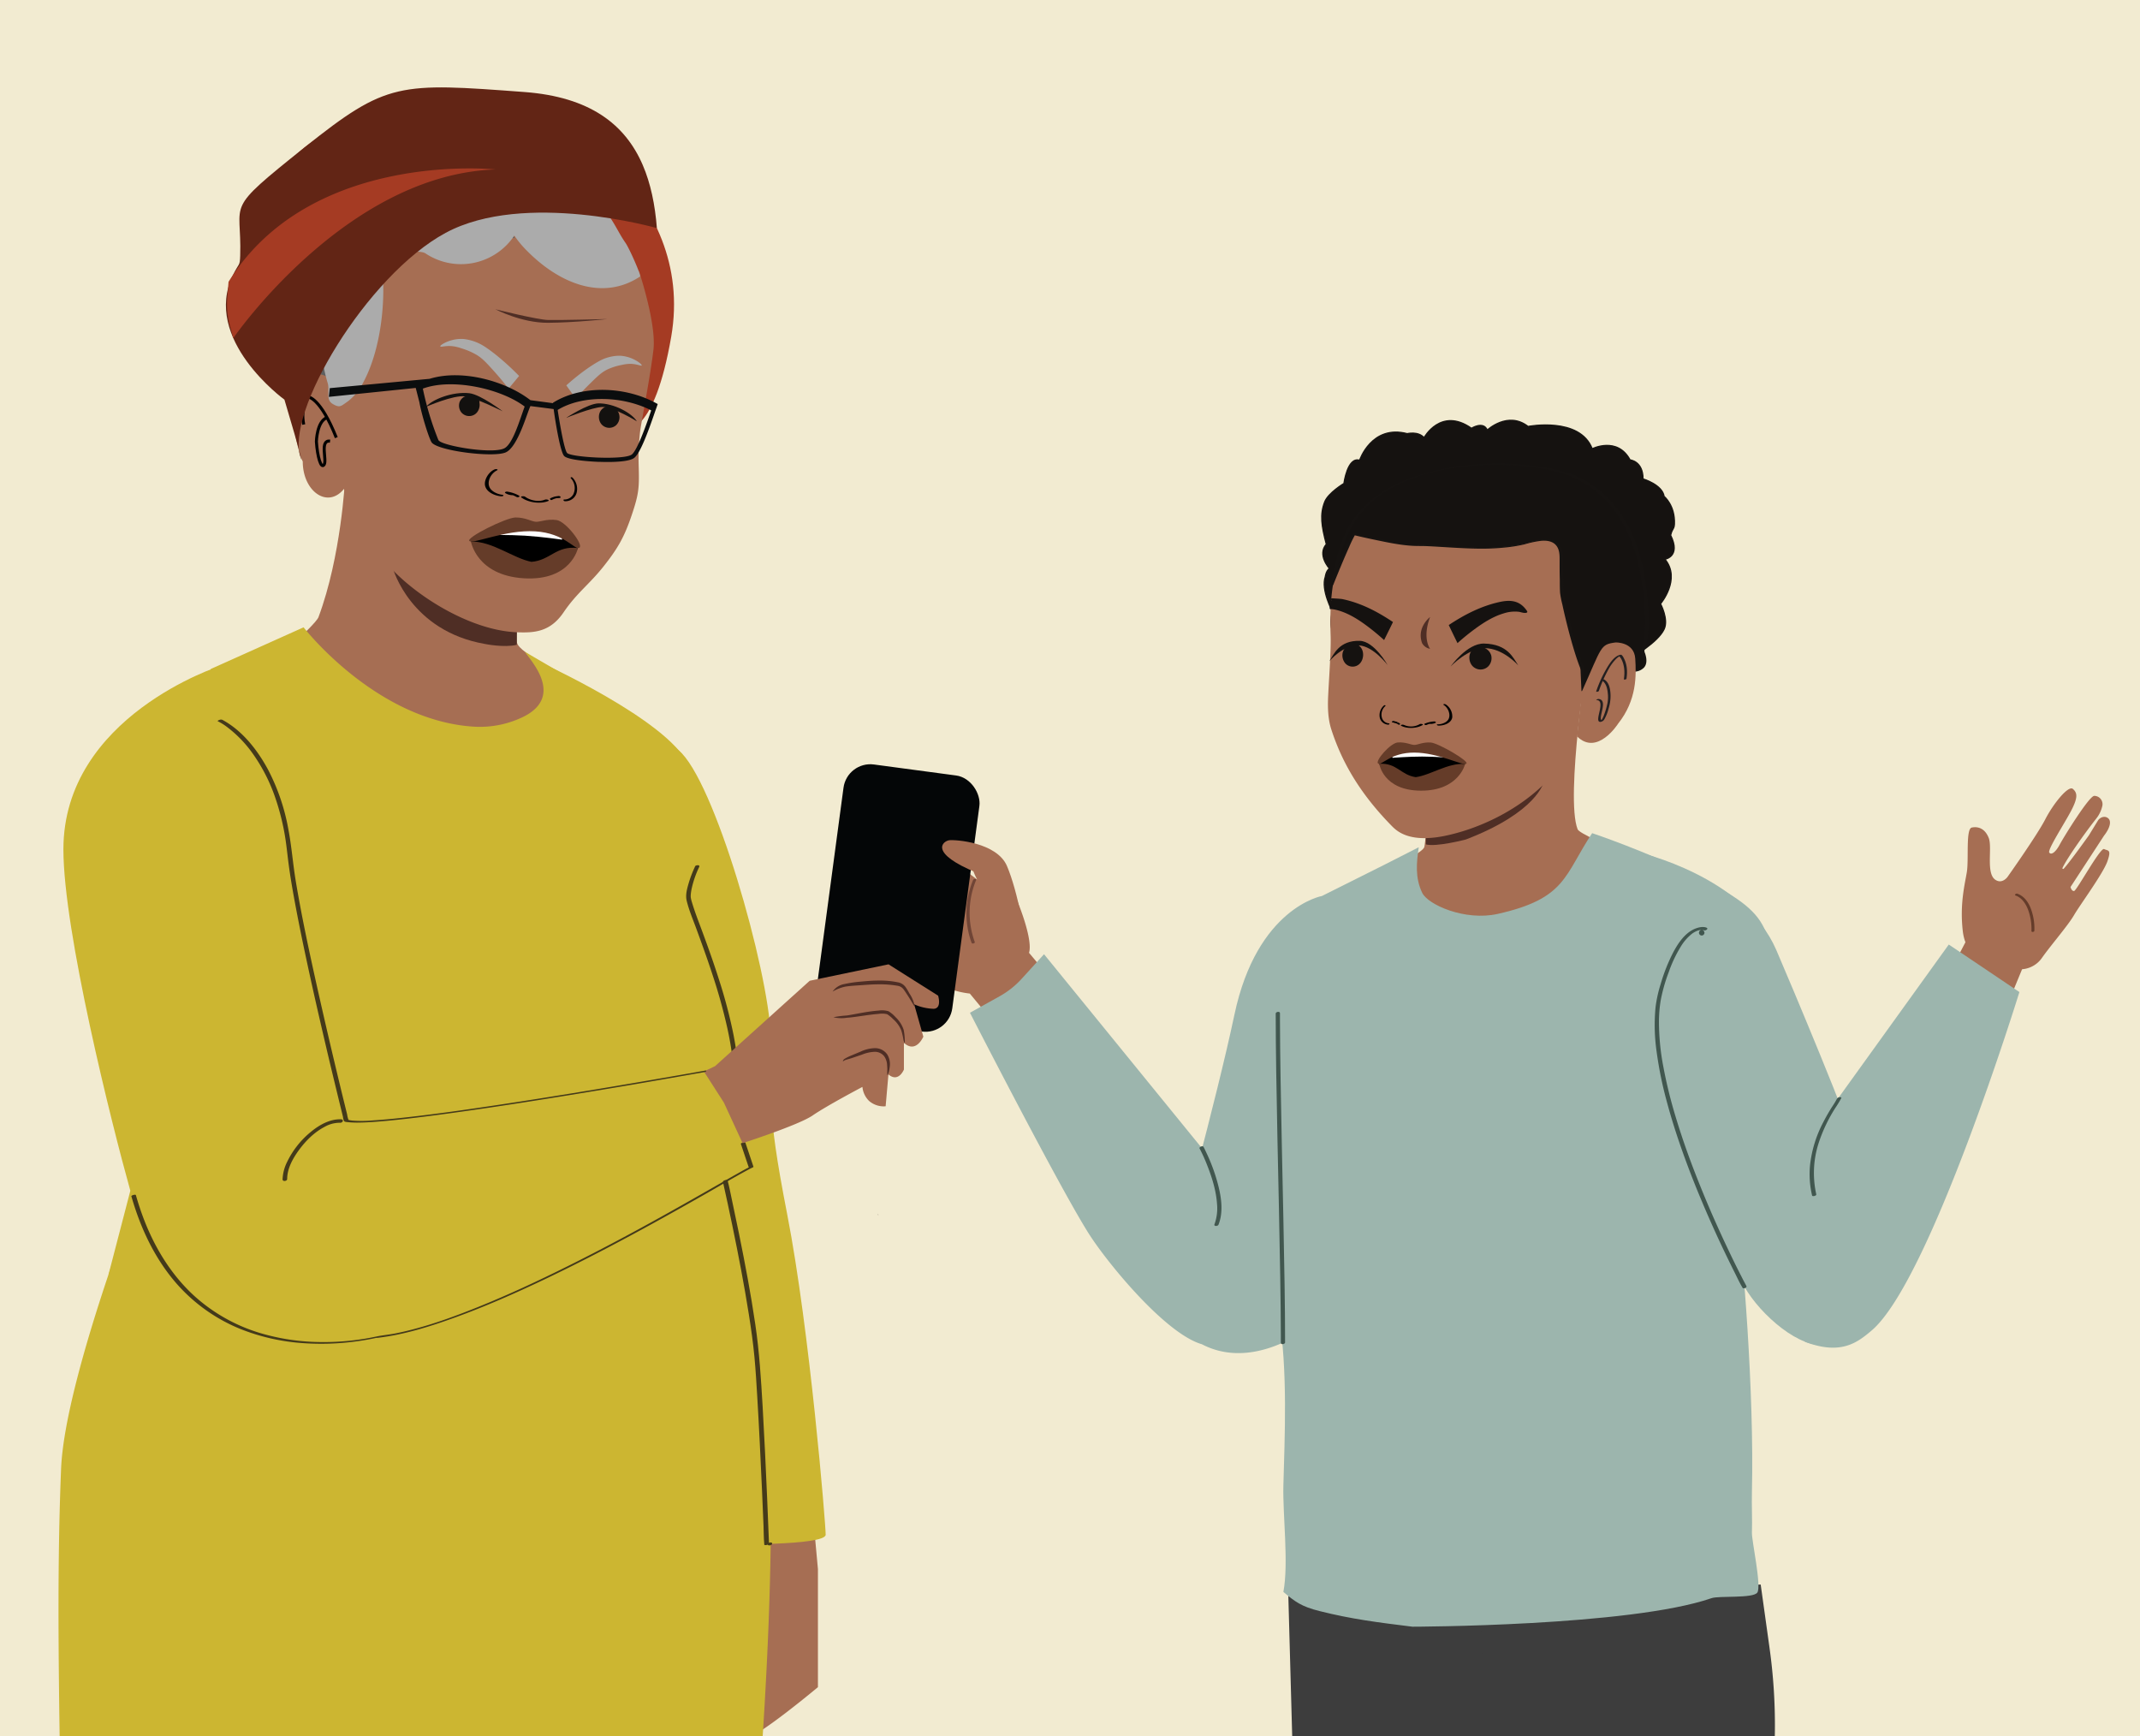 <svg xmlns="http://www.w3.org/2000/svg" viewBox="0 0 1303.15 1057.31"><rect x="0" y="0" width="1303.15" height="1057.31" fill="#808080" stroke="none"/><defs><style>.cls-1{fill:#f2ebd1;}.cls-2{fill:#a66e53;}.cls-3{fill:#ccb631;}.cls-4{fill:#343535;}.cls-5{fill:#5e5f5f;}.cls-6{fill:#a53b23;}.cls-7{fill:#89772e;}.cls-8{fill:#4f2e25;}.cls-9{fill:#010101;}.cls-10{fill:#13110f;}.cls-11{fill:#ababab;}.cls-12{fill:none;stroke:#010101;stroke-width:1.85px;}.cls-12,.cls-18{stroke-miterlimit:10;}.cls-13{fill:#0b0d0e;}.cls-14{fill:#622515;}.cls-15{fill:#443a1a;}.cls-16{fill:#3d3d3d;}.cls-17{fill:#9cb5ad;}.cls-18,.cls-19{fill:#151210;}.cls-18{stroke:#161311;stroke-width:0.74px;}.cls-20{fill:#161311;}.cls-21{fill:#231f20;}.cls-22{fill:#513835;}.cls-23{fill:#41574f;}.cls-24{fill:#040607;}.cls-25{fill:#704536;}.cls-26{fill:#fff;}.cls-27{fill:#653c29;}.cls-28{fill:#653c2a;}</style></defs><g id="Layer_11" data-name="Layer 11"><polyline class="cls-1" points="1311.69 1079.97 1311.69 -42.84 -15.13 -42.84 -15.13 1079.97"/><path class="cls-2" d="M450.42,1005.85c.53-2.44,6.39-30.05,6.39-30.05l9.37,44.41-16.72,16.13s-19.6,7.25-19.22,12.65,19.22,3.7,19.22,3.7v.06c-.21,2.63,2.4,4.89,5.81,5,6.11.26,42.81-30.38,42.81-30.38V955.49l-4.32-46.73-39.45-14.47a164.07,164.07,0,0,1-7.4,39.11c-6.53,19.8-11.82,11-15.18,31.82s1.44,66,1.44,66C455.47,1034.19,449.89,1008.29,450.42,1005.85Z"/><path class="cls-3" d="M345.16,411.7s46.23,27.22,68,45.09S467.85,590,469.38,631s-3.69,38.32,10,108.53,23.41,188.22,23.41,195-61.44,5.85-61.44,5.85S358.4,733.51,355,685.8,345.16,411.7,345.16,411.7Z"/><path class="cls-4" d="M296.39,932.17l1.48,9.8c.32,2.13,1.77,3.67,3.24,3.45s2.36-2.14,2-4.25l-1.47-9.8c1.91-1.73,2.78-5,2.22-8.39-.78-4.67-4-8-7.24-7.39s-5.21,4.85-4.44,9.52C292.67,928.24,294.27,931,296.39,932.17Z"/><path class="cls-5" d="M169.55,144.37c7.09-10.25,18.24-17.16,30.16-14.08-.76-23.23,21.6-37.17,44.83-38.07,11.93.08,24.25,5.33,35.47,1.26,7-2.52,12.26-8.09,18.21-12.75,24.95-18.91,64.67,2.32,86.25,25s16.56,48.34,6,77.79c-4.92,13.7-4,21.11-5.41,35.7-1.32,13.76-9.37,39.4-9.37,53.05s21.47,27.72,7.7,28.95L233.17,285.15c-22.25,4.63-36.55-2-48.17-21.49-7.58-13.26-5.1-13.9-6.24-29.1-2-19.88-22.36-34.62-21.38-54.57C157.61,167.46,163.07,155.1,169.55,144.37Z"/><path class="cls-6" d="M150.91,143.73s51.6-26.26,118.59-19.55,100.09,47.37,112.09,76.65-.14,60.32-.14,60.32,16.78,4.36,27.27-56c15.28-87.93-75-139.92-96.61-139.4S179.6,45.09,150.91,143.73Z"/><path class="cls-2" d="M210.09,292.14s-2.3,46.62-16.16,83.69c-1.93,5.16-36.21,35-36.21,35L208.15,423c27.19,6,96.78,32.08,122.92,22.46l14.09-33.79s-28.92-13.87-30.31-20.22S318,336.93,318,336.93"/><path class="cls-7" d="M404.19,1611.43l52.87-574.82-28.5-172.16H78.81L42.63,1030.07l72.26,588.87s112.18,7.34,153.73,7.34S404.19,1611.43,404.19,1611.43Z"/><path class="cls-3" d="M466.14,858.48c-9.26-69-11.38-69.92-11.38-69.92L439.4,743.44l23.14-81.05c6.09-31.2-3.36-80.24-11.33-92.8L389.74,437.73l-70.08-40.8c2.25,4,24.72,26.52-.67,39.41a60.4,60.4,0,0,1-26.28,6.26l-2,0C229.88,440.16,184.87,382,184.87,382l-56.5,25.37L90.77,708.18S39.57,836.79,37.2,894.36C34.3,965,36.15,1036.05,37,1106.75c.08,6.75,95.42,17,105.1,18a767.32,767.32,0,0,0,109.32,3c71.63-3.15,140.72-19.88,210.41-34C461.86,1093.69,475.41,927.46,466.14,858.48Z"/><path class="cls-3" d="M328.22,402.94s78,35.19,90.86,62.45C438.54,506.81,448.6,559,448.6,559L408,574.93Z"/><path class="cls-8" d="M314.78,382.59s-11.19-1.79-18.9-3.92S275,377,239.36,346.37c0,0,10.56,37.83,55.92,45.76,0,0,11.72,2.41,19.41.52Z"/><path class="cls-2" d="M353.71,152.23l.49.39a5.09,5.09,0,0,1-.45-.82Zm19.09,5.48c.26.28.55.57.86.85l0-.35S372.83,157.28,372.8,157.71ZM234.58,342.06c16.71,20,51.44,41.85,80.2,42.95,10.31.39,20.16,0,28.38-12.09s15.58-16.9,24.49-28.16c8.54-10.81,12.46-17.64,16.88-30.64,4.57-13.45,4.81-17.07,4.38-30.89a136.56,136.56,0,0,1,1-21.33c1-6.75,6.17-33.28,8-48.93s-8.32-46.28-8.32-46.28c-.56-4.33-6.59-2.56-8.61-6.15l-1.85-.16a1.83,1.83,0,0,1,.78,1.78,14.48,14.48,0,0,1-6.21-3.6v.07c-2.88,1-5.55-.47-7.68-2.79,0,.43.35,1.31.82,1.35a9.3,9.3,0,0,1-7.18-3.17c0,.42.35,1.31.32,1.73a16.86,16.86,0,0,1-5.73-3.13c.38.59,10.95-.14,10.92.16-2.81.18.29,1.38-1.84-.94l-2.16-1.77c-2.35.22-2.38,1.62-4.09-.23.43.46-.87-4.78-.91-4.36-2.77-.24-2-.36-4.2-1.83,0,.43-7.8,2.12-7.83,2.54-2.31-.2-1.88,2-3.59.12.43.46,1.82-1.64,2.25-1.17-2.81.19-4,1.88-6.14-.44.43.46-8.74-5.44-8.74-5.44-2.81.19-2.42,1.1-4.58-.79.85.93-12.73-1.88-12.35-1-2.3-.19,3.7,8.85,2,7.42,0,.43-5.21-1.73-5.21-1.73-2.35.23.94,2.65-.77.8,0,.42.32,1.73.78,1.77-2.88,1-6-.09-8.67-2,.85.93,1.24,1.81,1.67,2.28-2.32-.2-4.2.07-6.37-1.83,0,.42.78,1.78,1.25,1.82a9.2,9.2,0,0,1-7.33-1.48c0,.42.82,1.35,1.24,1.81A6.57,6.57,0,0,1,284,145l1.24,1.82c-1.85-.16-3.31.57-6-.52,0,.42.86.93.82,1.35a16.92,16.92,0,0,1-4.59-.82c0,.43,1.28,1.39.82,1.35-1.85-.15-3.31.58-5.55-.47.42.46.82,1.35,1.24,1.82-1.85-.16-3.73.1-5.51-.9a3.19,3.19,0,0,0,.78,1.78c-1.85-.16-3.31.56-5.55-.48,0,.42.82,1.35,1.25,1.81-1.86-.15-3.74.11-5.55-.47,0,.43.85.93,1.28,1.39-1.85-.16-3.74.11-6-.93-.07.84.35,1.31.32,1.73-1.39-.12-2.27-.62-3.66-.74l-2.39.65c-7.19,7.93-30.89-1-30.89-1C200.78,162.6,215,222.85,214.74,231s-5,10-5,10c-2.06-3.17-5.63,5.38-6.73,1.86-1.13-3.09.12-6.83-1-9.91-3.58-7.15-13-5.82-18.45-2l-1,1.32c-7.89,9-2.7,39.46,1.8,48.76,0,18.16,15.11,29,25.12,16.67l1.91,7.25"/><path class="cls-9" d="M331.79,304.27c-3.56,1.49-8.72.63-12-1.78-.73-.54-3.3-.3-2.29.45,4.3,3.18,11.73,4.08,16.33,2.16.45-.19.4-.53-.13-.75a3,3,0,0,0-1.94-.08"/><path class="cls-9" d="M316.13,301.84a21.4,21.4,0,0,0-7.26-2.47,1.71,1.71,0,0,0-1.17.26c-.23.17-.3.43,0,.61a8.19,8.19,0,0,0,4,1.28,1.56,1.56,0,0,0,1.3-.38c.26-.33-.14-.59-.48-.61a6.44,6.44,0,0,1-3.22-1l-1.21.87a19,19,0,0,1,6.49,2.24,1.6,1.6,0,0,0,1.37,0c.29-.14.61-.49.22-.72"/><path class="cls-9" d="M305.93,301.29c-3-.33-6.41-1.93-7.69-4.3-1.94-3.58.6-8.77,4.52-10.62.43-.2.24-.52-.16-.64a2.45,2.45,0,0,0-1.63.19c-3.43,1.61-5.92,5.84-5.7,9.06.21,3,2.9,5.33,6.41,6.5a17.25,17.25,0,0,0,3.29.74c.45,0,1.28,0,1.53-.35s-.15-.53-.57-.58"/><path class="cls-9" d="M337.41,303.23a.39.39,0,0,1,.43-.53,3.58,3.58,0,0,0,2.39-.56l.71,1a10.56,10.56,0,0,0-4.84,1.27.85.85,0,0,1-1-.23c-.18-.18-.35-.57,0-.74"/><path class="cls-9" d="M335.1,303.47a11.91,11.91,0,0,1,5.42-1.4,1,1,0,0,1,.77.43.41.41,0,0,1-.07.61"/><path class="cls-9" d="M343.6,304.16a6.15,6.15,0,0,0,5.52-3.17,8.79,8.79,0,0,0-1.52-9.78.35.35,0,0,1,.2-.61,1.14,1.14,0,0,1,1,.42,9.8,9.8,0,0,1,2.48,8.4,6.88,6.88,0,0,1-5,5.52,7.19,7.19,0,0,1-2.2.28c-.3,0-.82-.2-.93-.57s.17-.5.44-.49"/><path class="cls-10" d="M368.34,247.89c2.68-1.11,5.89.25,7.45,1.89a7.17,7.17,0,0,1,1.37,3.24,6.73,6.73,0,0,1-2.09,6,6.25,6.25,0,0,1-7.24.63c-3-1.73-3.71-5.59-2.69-8.27a6.17,6.17,0,0,1,3.2-3.44"/><path class="cls-10" d="M344.69,254.49s13.34-8.77,19.78-8.86c9.39-.13,20.44,6,23.34,10.93,0,0-14.53-9-21.15-8.74C360.33,248.09,344.69,254.49,344.69,254.49Z"/><path class="cls-10" d="M290.48,242.2c-2.45-1.55-6.61-1.53-8.42-.19a6.52,6.52,0,0,0-2.21,2.87,6.68,6.68,0,0,0,1.06,6.21,6.23,6.23,0,0,0,7,1.86c3.26-1.19,4.6-4.88,4.06-7.69-.1-.51.49-1.44-1.49-2.69"/><path class="cls-10" d="M306.1,250.45s-13.34-10.17-20.26-11c-10.1-1.16-22.69,3.74-26.39,8.29,0,0,16.69-7.37,23.78-6.36C290,242.38,306.1,250.45,306.1,250.45Z"/><path class="cls-11" d="M344.82,234.61l3.29,4.65,2.52,3.53c3.26-3.79,6.2-6.82,8.46-9,4.78-4.71,7.24-7.1,10.76-8.79a36.29,36.29,0,0,1,8.79-2.78,23.15,23.15,0,0,1,5.2-.66c4,.05,6.63,1.46,6.93,1s-1.71-1.9-1.92-2.05a22.22,22.22,0,0,0-11.21-3.89,26.17,26.17,0,0,0-9.67,1.79c-3.66,1.39-12.68,6.87-23.15,16.29"/><path class="cls-11" d="M316.1,228.94l-3.64,4.4-2.78,3.33c-3.3-4.29-6.28-7.76-8.58-10.33-4.87-5.42-7.37-8.17-11-10.32a41.67,41.67,0,0,0-9.16-3.92,25.41,25.41,0,0,0-5.45-1.3c-4.23-.43-7,.71-7.34.16s1.88-1.75,2.1-1.88a22.51,22.51,0,0,1,11.94-2.66,29.45,29.45,0,0,1,10.12,3c3.81,1.87,13.11,8.59,23.81,19.52"/><path class="cls-12" d="M204.79,266.49c-9.72-24.39-17-24.72-17-24.72s-5,5.48-2.85,16.75"/><path class="cls-12" d="M201,268.6c-6.51-.79-1.77,11.53-3.64,14.36s-4.09-4.85-4.69-14.08c0,0,.27-12.44,6.5-14.57"/><path class="cls-8" d="M369.82,194.28s-20,2.18-36.16,2.28-32-8.23-32-8.23,25.42,6.34,32.12,6.53S369.82,194.28,369.82,194.28Z"/><path class="cls-11" d="M380.89,147.87c-.2-.3.09.12,0,0-4-5.69-6.49-11.75-10.72-17.25s-8.2-10.29-12.64-15.44c-.26-.31-5.56-.48-5.82-.79l-.28-.31-.43-.48c-.33-.38-.66-.74-1-1.11-25.05-11.13-55.4-12.88-82.85-4.65a100.78,100.78,0,0,0-67.6,125.47c1.37,4.57-1.39,10.07,3.06,12.67s5,1.32,9.24-1.59a33.27,33.27,0,0,0,9.55-11.89c11.7-21.91,14.73-56.89,9.67-81.21,2.92,4.6,23.44,0,28,3a39,39,0,0,0,54.12-10.83,61.12,61.12,0,0,0,6.15,7.65c20.63,21.74,47.66,32.4,70.41,17.28C390.57,167.83,383.38,151.48,380.89,147.87Z"/><path class="cls-13" d="M253.16,236.23,255.4,245c1.18,6.8,5.27,20.39,7.3,24.17,2.86,5.28,38.21,9.77,45.47,6.21S320.8,251.84,323,247.27l14.14,1.82c.82,6.18,3.87,25.76,6.37,28.55s18.82,3.51,20.66,3.59c1.53,0,3.67.11,6,.09,6.19,0,13.73-.5,16.19-2.61,3.66-3.13,8.33-15.77,12.43-27.74l.66-1.87c.15-.46.32-.77.33-.9h0l.74-2.16c-19.73-11.22-46.68-11.55-63.84-.75l.12.23L323,243.68c-14.88-11.53-41.52-19.13-61.4-13h0l-60.78,5.68-.57,5.31Zm92.16,39.56c-1.57-1.74-4.11-15.49-5.73-26.16,14.89-9.1,39.17-8.77,56.89.22l0,.27c-2.2,6.42-8.05,23.49-11.64,26.57-4.26,3.63-36.73,1.87-39.5-.84ZM267,268.06a182.23,182.23,0,0,1-9.51-31.41c17.78-6.59,47.43-.05,62,10.91-3.06,8.31-7.23,22.93-12.44,25.46-7.49,3.68-38.26-1.62-40.05-5Z"/><path class="cls-14" d="M173.2,243.35s-50.52-36.63-31.26-76c3.7-7.55,4.1-5.07,4.32-11.6,1.14-34.21-10.83-26.06,39.29-66.07s57.49-39.33,134-33.63c39.46,3,61.06,19.44,71.84,44.44,4.84,11.23,7.5,24.19,8.61,38.41,0,0-80.62-23-128.63,2.89S173,252,183.2,279C186.07,286.61,173.2,243.35,173.2,243.35Z"/><path class="cls-6" d="M142.06,205.91s68.42-99.67,159.62-102.71c0,0-112.65-12.06-162.51,68.41l-.74,9.46a51.38,51.38,0,0,0,1.64,17.5Z"/><path class="cls-15" d="M468.34,941.06c.61,0,1.54-.17,1.81-.81s-.21-1-.8-1-1.53.17-1.81.81.22,1,.8,1Z"/><path class="cls-15" d="M423.25,527.66a70.52,70.52,0,0,0-4,10.55c-.93,3.22-1.91,6.85-1.11,10.21,1.36,5.72,3.75,11.28,5.77,16.79,3.4,9.25,6.76,18.52,9.82,27.89a335.17,335.17,0,0,1,9.14,32.78c2.3,10.51,4,21.3,3.89,32.09,0,1.2-.06,2.41-.12,3.61s2.72.84,2.78-.27c.59-10.44-.76-20.95-2.75-31.19a303.52,303.52,0,0,0-8.65-33c-3.07-9.72-6.47-19.33-10-28.9-2.29-6.25-4.8-12.48-6.69-18.88a19.06,19.06,0,0,1-.66-2.68,3.62,3.62,0,0,1-.06-.46c0-.21,0,.21,0,0s0-.65,0-1a28.41,28.41,0,0,1,.69-4.59,60.87,60.87,0,0,1,4.5-12.76c.63-1.34-2.15-1.2-2.62-.21Z"/><path class="cls-3" d="M202.39,740.23,158.73,577.11,133.88,405.57S38.59,436.1,38.61,517.27c0,49.84,29.48,167.57,40.76,207.8l-13.28,51s20.26,31.8,70.72,37.69c36,4.2,19.31-29.53,14.42-63.12Z"/><path class="cls-15" d="M80,728.44c5.59,19.57,14.43,38.42,28,53.73a103.53,103.53,0,0,0,38.33,27.07,125.8,125.8,0,0,0,38.85,8.69,157.25,157.25,0,0,0,30.9-1c3.21-.42,6.4-.92,9.58-1.54.9-.17,1.8-.36,2.7-.55l.79-.17.22,0,.09,0c-.58.11.05,0,.34,0,16.18-1.88,32-6.87,47.25-12.39,18.6-6.74,36.74-14.75,54.6-23.25,18.22-8.68,36.17-17.94,53.93-27.51,14.86-8,29.58-16.25,44.24-24.6,8.58-4.9,17.18-10,25.84-14.66.84-.45,1.69-.9,2.57-1.28.14-.07.66-.31.58-.56l-4.9-14.6c-.21-.65-2.95.16-2.76.74l4.9,14.6.58-.56c-2.39,1.05-4.67,2.42-6.94,3.7-4.3,2.4-8.57,4.86-12.84,7.3-13.14,7.52-26.31,15-39.58,22.31-17,9.38-34.24,18.5-51.66,27.16-17.95,8.94-36.15,17.44-54.76,24.92-16.11,6.47-32.64,12.45-49.69,15.9-4,.82-8.16,1.14-12.17,2-2.18.46-4.36.89-6.55,1.25a152.46,152.46,0,0,1-26.65,2.09,132.6,132.6,0,0,1-37.45-5.51,104.77,104.77,0,0,1-39.06-21.72c-14.1-12.53-24.28-28.8-31.16-46.25-2.06-5.23-3.83-10.56-5.38-16-.17-.62-2.93.13-2.76.74Z"/><path class="cls-16" d="M1072.17,964.88l5.42,38.83a338.33,338.33,0,0,1-.68,98.14l-39,205.51s7.86,126.07,12.83,197.42c4.34,61.85-8.16,148.71-8.16,148.71l-104.12-.85-55.51-333.27,10.27-231.75L858.06,970.48Z"/><path class="cls-16" d="M784.53,971.86l9.39,340.6a142.22,142.22,0,0,0,8.45,50.58l60.73,259.51,4.41,16.46,79.8,3.71L899.84,964.88Z"/><path class="cls-2" d="M967.16,396.2S953,485.52,960.7,505c1.88,4.72,65.46,29.07,65.46,29.07L876.32,583.11,808,546.76s58-25.1,59.34-31,3.15-45.08,3.15-45.08"/><path class="cls-17" d="M778.64,800.7c5.72,33.22,3.6,75.65,2.87,104-.46,17.63,3.32,47.32,0,64.68,7.1,5.95,10.92,8.9,22,11.66,19.92,5,35.76,6.93,56.58,9.52,0,0,132.32-.19,182.13-17.37,4.64-1.6,25.45.29,27.92-3.44,2.61-4-3.46-31.54-3.31-36.37.27-8.15-.21-16.68,0-24.83,1.42-60.73-5.29-143.85-10.1-182.31l16.89-9.51,38-20.86c-12.11-70.84-24-101.88-37.24-130.45-5.72-12.35-18.32-20.32-39.41-30.91-31.69-15.91-65.43-27.17-65.43-27.17-17.11,25.73-15.75,39.8-57.49,49.17-20,4.48-42.52-5.6-46-12.83-4.43-9.15-3.47-18.53-2.1-27.76l-21.26,10.83-37.68,18.85c-.12,0-39.53,7.14-53.3,72.24-11,52.08-36.63,145-36.63,145s-4.16.62,34,13.85"/><path class="cls-8" d="M868.43,502.56s16.82,2,23.36.3,17.69-1.09,48.22-26.53c0,0-4,18.26-47.34,34.85,0,0-18,4.75-24.44,3Z"/><path class="cls-18" d="M807.65,331.4h0c-2.91-11.17-4-18.07-.95-25.82,2.16-5.48,11.68-11.17,11.68-11.17s2.12-16.42,9.55-14.13c0,0,7.32-21.89,29-16.2,0,0,6.6-1.66,10.26,2.44,0,0,10.24-18.83,28.86-5.71,0,0,7.21-4.6,9.62,1.09,0,0,12.54-11.81,24.84-2.21,0,0,31.42-6.11,39.06,13.58,0,0,15.24-7.67,23.06,6.79,0,0,7.89.65,7.89,11.57,0,0,11.77,3.49,12.84,10.66,0,0,6.75,5.39,6.27,16.82-.14,3.27-1.23,2.39-2.3,6.82,6.45,13.05-3.46,14.59-3.46,14.59,10,12.13-2.69,27.15-2.69,27.15s5,9.41,2.22,15.4c-3.78,8.19-19.61,17.17-19.61,17.17s-3.73-22.09-2.82-36.09-10.45-38.42-14.22-43.71-30.93,4.17-72.49,4.17-49.9-7.43-54.85-6.11c-10.28,2.75-19,39.14-18.7,50.15s-3.12,31.77-3.12,31.77-22.07-9.43-16.12-27.91c0,0-7.25-13.33-4.41-21.36,0,0,.34-3.34,2.46-5C809.47,346.09,802,337.89,807.65,331.4Z"/><path class="cls-2" d="M946.2,471.13c-16.41,19.13-41.25,32.24-64.62,37.49-22.92,5.15-30.81-2.34-34.08-5.68-17.94-18.3-29.77-37-36.79-58.74-1.91-5.9-2.22-12.3-2-18.86.4-9.84,1.89-28.72,1.57-38.12-.83-23.92,1.39-45.66,14.17-66,26.63-42.42,92.06-42.85,116.55-31.78,28.64,12.94,42,40.09,44.29,69.21a79,79,0,0,1-2.25,26.67,84.92,84.92,0,0,0-10.2,14.63"/><path class="cls-19" d="M824.58,325.22s-1.87,1.77-13.73,31.14c2.86-9.32,4.22-23.27,11.82-36.36,26.54-45.71,112.78-41.26,137.31-29.27,28.66,14,39.74,43,42.12,74.42,1,12.75,1.66,20.89-1.93,31.55,4.92,12.31-5.41,12.07-5.41,12.07s-22.55-4.1-30.74,11.65l-.63-13.57s-6.72-16.84-12.33-46c0,0-.39-16-.26-20.87.4-14.86-12.86-11.5-22-9-5.71,1.58-18.1,2.72-24,2.71-15.12,0-34.27-1.94-41.35-1.75C853.44,332.26,824.58,325.22,824.58,325.22Z"/><path class="cls-20" d="M823.64,325.33a8.86,8.86,0,0,0-1.41,2.39c-2.19,4.3-4.07,8.76-6,13.19-2.21,5.2-4.35,10.42-6.47,15.65l2.07-.4c2.24-7.37,3.4-15,5.75-22.37a64.29,64.29,0,0,1,10.27-20.2c6.94-8.91,16.46-15.46,26.7-20a122,122,0,0,1,34.15-9.11,174.88,174.88,0,0,1,34.46-1,129.53,129.53,0,0,1,27.73,4.57,62.56,62.56,0,0,1,28.22,18.1c9.6,10.57,15.43,24,18.67,37.76a146.85,146.85,0,0,1,3.29,22.47c.62,8.14,1.33,16.39-.33,24.45-.21,1.06-.47,2.1-.75,3.13-.13.46-.26.91-.4,1.36a7.22,7.22,0,0,0-.51,1.62,13,13,0,0,0,.83,2.52,13.85,13.85,0,0,1,.44,2.38,6.06,6.06,0,0,1-2,5.57,4.77,4.77,0,0,1-1.6.79,9.75,9.75,0,0,1-1,.17h-.32c-.12,0,.26,0,.06,0l-.93-.14c-8.78-1.13-19,.09-26.14,5.72a21,21,0,0,0-5.49,6.66l2.08-.48-.33-7-.21-4.69a12.67,12.67,0,0,0-.09-1.85,22.78,22.78,0,0,0-1-2.82c-.91-2.55-1.75-5.13-2.55-7.72-3-9.64-5.44-19.45-7.51-29.33a47.51,47.51,0,0,1-1.24-6.44c-.07-1.08-.05-2.17-.07-3.26-.08-3.79-.15-7.59-.19-11.38-.06-6.13,1.16-14.75-6.42-16.77-6.76-1.8-13.83,1.53-20.41,2.69a137.12,137.12,0,0,1-29.54,1.56c-9.87-.39-19.75-1.42-29.64-1.52a76.77,76.77,0,0,1-9-.51c-3.92-.51-7.82-1.2-11.71-1.94-6.24-1.2-12.46-2.56-18.65-4l-1.06-.26a2.57,2.57,0,0,0-1.46.29c-.17.09-.73.37-.28.48,4.6,1.12,9.22,2.14,13.86,3.1,7.39,1.55,14.92,3.15,22.48,3.6,3.11.19,6.24.07,9.36.22,5,.24,10,.58,15,.87,10.26.59,20.49,1.08,30.74.08a88.67,88.67,0,0,0,13.27-2.06,61.25,61.25,0,0,1,10.18-2.15c3-.25,6.48.08,8.71,2.39,2.58,2.66,2.5,6.58,2.47,10,0,3.71,0,7.41.11,11.12,0,2.7,0,5.46.17,8.16a54.13,54.13,0,0,0,1.37,7c.62,2.93,1.28,5.86,2,8.77q1.73,7.26,3.77,14.43c1.48,5.15,3.06,10.3,5,15.31a8.45,8.45,0,0,1,.36,2.71l.44,9.52.09,2c0,.39,1.92-.18,2.08-.48,5.2-9.81,16.51-12.35,26.78-11.34a13.11,13.11,0,0,0,5-.1,8.3,8.3,0,0,0,4.23-2.31c1.51-1.68,1.65-4,1.28-6.18a18.13,18.13,0,0,0-.62-2.41,4.22,4.22,0,0,1-.42-1.77,12.48,12.48,0,0,1,.55-1.77,50.17,50.17,0,0,0,1.29-5.55,59.76,59.76,0,0,0,.72-11.73,187.43,187.43,0,0,0-2.23-24.91c-2.32-14.36-7-28.64-15.53-40.55-7.29-10.12-17.6-18.69-29.4-23-8.37-3-17.35-4.51-26.18-5.41A179.55,179.55,0,0,0,896.4,283,142.71,142.71,0,0,0,861,290.36c-10.72,3.83-21.05,9.32-29.33,17.23A57.49,57.49,0,0,0,821.17,321c-4.4,7.86-6.79,16.52-8.79,25.24-.79,3.45-1.54,6.92-2.57,10.3-.1.33,1.88.07,2.07-.4,3.14-7.78,6.31-15.55,9.76-23.21a69.47,69.47,0,0,1,3.59-7.36c.07-.11.49-.66.29-.47.33-.32-.3-.28-.47-.27A2.47,2.47,0,0,0,823.64,325.33Z"/><path class="cls-2" d="M960.35,448.41c12.36,12.22,25-7.75,25-7.75,11.42-14.34,11.08-29.35,10.43-39.6s-11.94-9.85-11.94-9.85c-9.56,1.26-8.19,2.36-20.58,29.92"/><path class="cls-21" d="M973.62,420.76a82.93,82.93,0,0,1,5.91-13.28,27.62,27.62,0,0,1,4.69-6.35,10.86,10.86,0,0,1,1.56-1.24,4.62,4.62,0,0,1,.87-.43c-.2.09.17.05-.11,0,.33,0-.47-.3-.52-.07a9.47,9.47,0,0,0,1,1.44c2.23,3.8,2.49,8.44,1.84,12.7-.08.52,1.51.24,1.58-.23.64-4.19.44-8.69-1.61-12.49a6.12,6.12,0,0,0-1.3-1.94,1.19,1.19,0,0,0-1-.11c-3.29.78-5.75,4.38-7.42,7A75.37,75.37,0,0,0,972,421c-.16.43,1.4.24,1.58-.24Z"/><path class="cls-21" d="M972.24,426.3c6.1.25-2,13.39,2.3,13.29a3.22,3.22,0,0,0,2.58-1.85,26.42,26.42,0,0,0,2.44-6.33,25.31,25.31,0,0,0,1.18-8.17c-.11-3.34-.72-7.77-4-9.53-.4-.21-1.7.44-1.49.55,2.74,1.46,3.52,4.89,3.8,7.74a20,20,0,0,1-.19,6.23,50.16,50.16,0,0,1-2.07,7.13,20,20,0,0,1-1.12,2.45,7.48,7.48,0,0,1-.48.76,3.4,3.4,0,0,0-.29.33,1,1,0,0,1-.22.19l.66-.19a8.13,8.13,0,0,1-.54-1.13,6.72,6.72,0,0,1,.11-1.79c.23-1.44.62-2.85.9-4.28.49-2.5.88-5.92-2.54-6.06-.35,0-1.81.63-1,.66Z"/><path class="cls-19" d="M898.32,394.35c2.8-1.37,6-.06,7.79,1.58a7,7,0,0,1,2,3.33,7.25,7.25,0,0,1-1.85,6.53,6.71,6.71,0,0,1-7.73,1.17c-3.35-1.65-4.36-5.75-3.45-8.69a6.59,6.59,0,0,1,3.2-3.92"/><path class="cls-19" d="M883.38,405.82s10-14.16,20.34-13.93c14.53.31,17.77,8.84,20.83,13.31,0,0-9.21-10.53-20.45-10.5C893.91,394.73,883.38,405.82,883.38,405.82Z"/><path class="cls-19" d="M827,392.76c-2.56-1.49-5.61-.32-7.33,1.24a7.05,7.05,0,0,0-2,3.23,7.63,7.63,0,0,0,1.46,6.61,6,6,0,0,0,7.16,1.51c3.19-1.5,4.3-5.55,3.57-8.53a6.58,6.58,0,0,0-2.82-4.06"/><path class="cls-19" d="M845,405s-8.09-14.56-17-14.77c-12.56-.3-15.69,8.09-18.51,12.41,0,0,8.36-10.12,18.07-9.62C836.38,393.49,845,405,845,405Z"/><path class="cls-9" d="M855,441.46a10.37,10.37,0,0,0,9.52-.5c.6-.37,2.61,0,1.76.53-3.61,2.19-9.5,2.34-13,.47-.34-.18-.28-.45.15-.59a2.33,2.33,0,0,1,1.53.09"/><path class="cls-9" d="M867.47,440.73a16.89,16.89,0,0,1,5.88-1.41,1.38,1.38,0,0,1,.9.3c.17.15.2.36,0,.48a6.38,6.38,0,0,1-3.23.71,1.23,1.23,0,0,1-1-.4c-.18-.27.16-.45.43-.44a5.17,5.17,0,0,0,2.6-.58l.88.78a14.92,14.92,0,0,0-5.25,1.27,1.25,1.25,0,0,1-1.08-.13c-.21-.13-.44-.43-.12-.58"/><path class="cls-9" d="M875.51,441.07c2.38,0,5.17-1,6.35-2.82,1.78-2.68.17-7.24-2.77-9-.32-.19-.15-.43.18-.5a1.9,1.9,0,0,1,1.26.28,8.76,8.76,0,0,1,3.81,7.85c-.39,2.36-2.67,4-5.51,4.65a12.71,12.71,0,0,1-2.63.33c-.36,0-1-.11-1.18-.39s.16-.41.49-.41"/><path class="cls-9" d="M850.69,440.21a.31.31,0,0,0-.3-.45,2.76,2.76,0,0,1-1.83-.63l-.63.77a8.23,8.23,0,0,1,3.7,1.37.66.66,0,0,0,.76-.12c.15-.12.32-.42.09-.58"/><path class="cls-9" d="M852.48,440.57a9.22,9.22,0,0,0-4.14-1.51.8.8,0,0,0-.64.28.34.34,0,0,0,0,.49"/><path class="cls-9" d="M845.76,440.48a4.84,4.84,0,0,1-4.08-2.92,7,7,0,0,1,1.91-7.62.28.28,0,0,0-.11-.5.91.91,0,0,0-.83.26,7.78,7.78,0,0,0-2.56,6.45,5.46,5.46,0,0,0,3.51,4.74,5.66,5.66,0,0,0,1.71.39.85.85,0,0,0,.77-.38c.12-.28-.1-.41-.32-.42"/><path class="cls-19" d="M882.21,380.62c1,2.08,2,4.16,3,6.25.78,1.58,1.55,3.17,2.33,4.75,4-3.61,7.6-6.41,10.35-8.45,5.44-4,11.33-7.77,17.88-9.69a21.66,21.66,0,0,1,9.26-.92c1,.14,4.13,1.33,5,.21.36-.45-1.65-2.64-1.85-2.87-4.07-4.4-9.2-4.56-14.79-3.37C902,369,891.89,374.2,882.21,380.62"/><path class="cls-19" d="M810.27,366.1c1.07-1-.3-.52.5-1.8,1.17.1,5.56.28,6.79.54,11.24,2.38,21.18,7.57,30.69,13.94-1,2.08-2,4.15-3.06,6.24q-1.16,2.37-2.34,4.74c-3.94-3.58-7.44-6.36-10.13-8.38-5.34-4-11.13-7.71-17.57-9.6a24,24,0,0,0-5.49-1Z"/><path class="cls-2" d="M634,589l-7.38-8.8c3-9.44-10.09-41.65-18.65-54.79s-23.44-9.48-12.93,10.18c0,0-17.13-13.06-23.52-18s-1.13-19.71-11.42-15.15c-6.65,2.95-22.36-.69-18.73,3.32.79.87,2.25,2.54,4.05,4.6,2.46-3,8.77-2.06,9.1,3a34.45,34.45,0,0,1-.35,7.09c4.57,5.29,8.54,9.92,8.54,9.92s-4-3.67-8.9-7.94a39.66,39.66,0,0,1-7,15.56,40.41,40.41,0,0,1-8.5,8.76,58.09,58.09,0,0,0,5.54,2.5l-1,4.26c-.45-.28-1.66-.61-4.55-1-6.7-.82-10,7.28-5.31,12.21,5.92,6.16,7.66,4.49,16.31,11.46,6.94,5.58,14,25.71,41.28,28.84l9.71,11.76s8.56-.52,21.83-8.85S634,589,634,589Z"/><path class="cls-22" d="M534.94,739.73a.8.8,0,0,1-.21.15l-.21-.58Z"/><path class="cls-17" d="M808,799.9c13.26-11.81-49.14-42-49-59.58.09-17-11.8-15.15-18.24-30.39l-9-10.94-96-117.92L622,596.17a52.59,52.59,0,0,1-13.35,10.53l-18,10s57.07,111.37,73.49,136.25c12.35,18.72,46.17,59.39,67.71,65.6C758.43,832.44,788.66,817.15,808,799.9Z"/><path class="cls-23" d="M782.55,817.45c0-11.81-.13-23.61-.31-35.42q-.3-20.44-.75-40.87-.43-21.31-.9-42.62-.44-20.65-.78-41.3c-.2-12.1-.35-24.19-.38-36.29,0-1.33,0-2.65,0-4s-2.59-.84-2.59.23c0,11.81.14,23.62.31,35.43q.32,20.43.75,40.87.45,21.3.91,42.62.42,20.65.78,41.3c.19,12.09.35,24.19.38,36.29,0,1.32,0,2.65,0,4s2.58.84,2.58-.23Z"/><path class="cls-23" d="M730.6,699.55a103.14,103.14,0,0,1,4.82,10.81c2.82,7.24,5.13,14.89,5.68,22.68a28.44,28.44,0,0,1-1.55,12.48c-.53,1.33,2,1.26,2.44.25,2.94-7.38,1.87-15.83,0-23.35a107.9,107.9,0,0,0-7.14-20c-.62-1.33-1.25-2.67-1.94-4-.51-1-3,0-2.36,1.11Z"/><rect class="cls-24" x="505.07" y="468.15" width="83.49" height="157.3" rx="16.48" transform="translate(77.4 -67.73) rotate(7.63)"/><path class="cls-2" d="M622.32,584.44c4.51-8.81-2.94-42.76-9.15-57.15S581.63,511.17,578,511.66s-13.08,7.57,17.14,19.94l.45,4.7s-7.35,16.37-7.83,27.05.73,15.4,1.1,19l34.59,6.93"/><path class="cls-25" d="M592.58,535.81a53,53,0,0,0-3.22,29.92,51.27,51.27,0,0,0,2.3,8.43c.29.78,2.21.23,1.93-.52a52.23,52.23,0,0,1-1.81-29.55,50.94,50.94,0,0,1,2.63-8.15c.4-.94-1.54-.82-1.83-.13Z"/><path d="M326,321.59c-10.58-.65-34.32,4.33-39.27,8.12,0,0,11.65,13.53,36.18,15.05s29-11,29-11S339.51,322.42,326,321.59Z"/><path class="cls-26" d="M297,325.8s12.65-.23,22.69.39,22.55,2.41,22.55,2.41,2.08-7.37-16.12-8.49S297,325.8,297,325.8Z"/><path class="cls-27" d="M323.61,342.13c-11.38-2.33-23.4-12.42-36.84-12.42,0,0,3.35,20.66,32.18,22.43s33-18.41,33-18.41C338.62,332.08,335.2,341.21,323.61,342.13Z"/><path class="cls-27" d="M338.93,316.67c-6-.82-10,1.23-12.65,1.07s-6.33-2.69-12.42-2.62c-5.7.07-30.55,12.4-28,14.35s21.81-7,40-5.91,24.14,11.67,26.94,10S344.57,317.44,338.93,316.67Z"/><path d="M861.23,456.7c8.48,0,27.2,5.21,31,8.49,0,0-10,10.22-29.68,10.18s-22.63-10.28-22.63-10.28S850.42,456.68,861.23,456.7Z"/><path class="cls-26" d="M884.21,461.54s-10.1-.83-18.16-.84-18.14.77-18.14.77-1.29-6,13.32-6S884.21,461.54,884.21,461.54Z"/><path class="cls-27" d="M862.12,473.24c9.22-1.29,19.34-8.74,30.08-8.05,0,0-3.73,16.33-26.86,16.28s-25.45-16.38-25.45-16.38C850.64,464.44,852.91,471.91,862.12,473.24Z"/><path class="cls-27" d="M851.18,452.11c4.86-.35,7.94,1.49,10.05,1.5s5.2-1.83,10.06-1.46c4.55.34,23.78,11.46,21.63,12.89s-17.07-6.73-31.7-6.76-19.88,8.1-22,6.66S846.63,452.44,851.18,452.11Z"/><path class="cls-8" d="M870.85,375.71s-8.37,6.35-4.87,15.91a6.85,6.85,0,0,0,4.87,3.47S865.91,388.78,870.85,375.71Z"/><path class="cls-2" d="M428.64,652.45l12.16,18.94,11.4,24.72s34.15-11,42.69-16.89,30.28-17.36,30.28-17.36a13.78,13.78,0,0,0,4,8.49,13.55,13.55,0,0,0,10.14,3.3l1.7-19.38c6.19,5.19,9.43-3,9.43-3l0-16.26c7.38,6.77,11.83-3.74,11.83-3.74l-5.59-19.71a31.43,31.43,0,0,0,11.92,2.73c5.1-.29,2.66-8,2.66-8l-30.19-19.07-48,10-57.64,52Z"/><path class="cls-8" d="M514.34,599.19a71.68,71.68,0,0,1,9.33-1.4c3.51-.32,7.39-.7,11.51-.69a53.39,53.39,0,0,1,11.56,1.06,7.24,7.24,0,0,1,4.69,2.9,32.66,32.66,0,0,1,2.3,3.81,20,20,0,0,1,3.28,8c-.27.1-1.65-2.69-4.54-7.11-.72-1.1-1.53-2.38-2.4-3.51a5.54,5.54,0,0,0-3.7-2,62.4,62.4,0,0,0-11.17-.86c-4,0-7.76.32-11.29.56s-6.65.42-9.19.86a25.46,25.46,0,0,0-7.71,3A11,11,0,0,1,514.34,599.19Z"/><path class="cls-8" d="M515.63,618.37c5-.7,11.7-2.4,19.46-3a13.75,13.75,0,0,1,6,.43,18.81,18.81,0,0,1,4.26,3.59,18.47,18.47,0,0,1,4.94,7.71,36,36,0,0,1,.67,6,15.2,15.2,0,0,1,0,2.21,7.83,7.83,0,0,1-.8-2.08,38.38,38.38,0,0,0-1.3-5.7,18.2,18.2,0,0,0-5-6.95,19,19,0,0,0-3.68-3,13.11,13.11,0,0,0-5-.2c-7.51.62-14.39,2.06-19.45,2.36a20.87,20.87,0,0,1-8.22-.3A60.73,60.73,0,0,1,515.63,618.37Z"/><path class="cls-8" d="M540.21,648.73a10,10,0,0,0-1.83-5.59,7.23,7.23,0,0,0-6.15-2.64,23,23,0,0,0-7.35,1.71l-6.19,2.1c-1.57.51-3.07.87-4,1.21a7.38,7.38,0,0,0-1.3.76c-.17,0-.09-.81.89-1.49a27.78,27.78,0,0,1,4-2l6-2.52a21.78,21.78,0,0,1,8.08-2,9.08,9.08,0,0,1,7.81,3.64,11.1,11.1,0,0,1,1.73,6.73c-.32,3.89-1.28,5.89-1.47,6C540.1,654.57,540.53,652.23,540.21,648.73Z"/><path class="cls-15" d="M428.9,652q-9.75,1.75-19.52,3.44-23.82,4.15-47.66,8.11c-19.77,3.27-39.56,6.45-59.38,9.42-18.17,2.73-36.36,5.34-54.62,7.39-6.79.76-13.6,1.46-20.42,1.88a75.35,75.35,0,0,1-12.73.12,15.18,15.18,0,0,1-1.77-.29c-.19,0-.56-.15-.56-.15s0,.11-.05-.08a13.51,13.51,0,0,1-.79-3.17q-2.13-8.57-4.2-17.14-7.35-30.39-14.18-60.89c-4.77-21.44-9.43-43-13-64.64-1.71-10.48-2.48-21.12-4.52-31.54A126.17,126.17,0,0,0,163,468.23c-6.17-11.33-14.85-22.52-26.18-29.11a16.26,16.26,0,0,0-1.59-.86,2.59,2.59,0,0,0-1.77.18c-.11,0-1.25.55-.84.74a35.17,35.17,0,0,1,6.35,4.07,73,73,0,0,1,14.21,14.63,105,105,0,0,1,14.77,28.84,143.86,143.86,0,0,1,5.3,20.73c1.09,6,1.65,12.12,2.44,18.2,1.19,9.11,2.8,18.16,4.51,27.19,2.1,11.12,4.4,22.21,6.78,33.29q3.69,17.16,7.64,34.28,3.54,15.44,7.22,30.83,2.69,11.19,5.42,22.36l1.59,6.47a8.57,8.57,0,0,0,.65,2.59c.51.66,2.47.67,3.24.75a54.46,54.46,0,0,0,5.71.18c5.78-.08,11.56-.56,17.32-1.09,7.8-.73,15.59-1.65,23.37-2.63,9.28-1.17,18.55-2.45,27.81-3.78q15-2.16,30-4.49t29.95-4.77q14.1-2.3,28.18-4.66,12-2,24-4.1,9.06-1.56,18.12-3.16l10-1.76,1.27-.23c.3,0,1.61-.31,1.63-.73s-.83-.27-1.1-.22Z"/><path class="cls-15" d="M207.85,681.6c-7-.32-13.54,3.48-18.76,7.81a53.76,53.76,0,0,0-14.27,18.17,26,26,0,0,0-2.75,10.59c0,1.49,2.79,1.12,2.8-.19,0-6.39,3.46-12.58,7.13-17.61,4.11-5.64,9.34-10.85,15.55-14.13a18.76,18.76,0,0,1,9.37-2.55,1.78,1.78,0,0,0,1.79-.86.91.91,0,0,0-.86-1.23Z"/><path class="cls-2" d="M1197.71,531c1.24-7.63-.75-26.29,3-27.07s8,.46,10.32,6.31-1.83,21.5,4,25.46c4.19,2.87,7.44-1.69,7.44-1.69s18-25.37,23-35.1,14.1-20.82,16.79-18.51,3.24,5.07-.94,13.11-14.66,24-13.41,25.67,3.89-.27,6.38-4.93,17.89-29.55,21-29.62a5.06,5.06,0,0,1,4.83,6.49h0a18.79,18.79,0,0,1-3.51,7.21c-6.41,8.12-17.5,23.6-20.65,30.16a.45.45,0,0,0,.74.5c2.46-2.59,9.82-12.62,15.28-20.25l5.51-9c1.37-2.23,4.33-3.08,6.21-1.52a3.07,3.07,0,0,1,1.11,1.95c.6,3.68-3.54,8.66-3.54,8.66l-20.43,31.31s.58,2.56,2.16,2.43,16-26.75,18.32-25.54,4.59-.06,2,7.41-16.66,26.48-20.28,32.72c-3.71,6.42-14.27,18.54-19.56,26.08a16.15,16.15,0,0,1-13.39,7l-16.67-.36c-.8,0-16.15-5.9-18.14-22.58S1196.46,538.65,1197.71,531Z"/><polygon class="cls-2" points="1231.68 589.38 1226.15 602.8 1189.12 588.53 1198.46 570.68 1231.68 589.38"/><path class="cls-28" d="M1227.39,545.33c3.71,1.29,6,4.7,7.44,8.22a34,34,0,0,1,2.22,13.39c0,.88,1.75.6,1.77-.15a34.08,34.08,0,0,0-2.48-14.33c-1.56-3.64-4.07-6.93-7.92-8.27-.71-.25-2.07.77-1,1.14Z"/><path class="cls-17" d="M1082,767.28a101.8,101.8,0,0,1,9.34-44.46c5.57-12.41,11.82-24.39,16-37.37l79.37-110.29,43,28.93s-54.2,175.74-90,206.12c-9,7.66-18.92,15-40.45,6.92C1091.21,804.24,1082.23,783.33,1082,767.28Z"/><path class="cls-17" d="M997.73,519s64.5,14.44,83.92,59.45c8.91,20.66,45.74,108.17,50.26,125.7-7.25,11.39-10.86,23.34-17.6,35.09-7.49,13.06-2.81,22.95-4.77,37.78-1.67,12.72-1.15,29.81,2.07,41.51-14.76,3.44-39.42-17.46-49.35-35-13.33-23.33-43.89-82.27-61.72-134.32-1.74-4.84-5.31-23.17-7.64-41.15C987.55,589.15,989.83,527.31,997.73,519Z"/><path class="cls-23" d="M1039.16,564.88c-2.13-.84-4.89-.19-6.9.63-6.33,2.57-10.56,9.09-13.59,14.87a108.81,108.81,0,0,0-7.44,18.93,78.68,78.68,0,0,0-3.08,14,113.51,113.51,0,0,0,.66,27.19,231.91,231.91,0,0,0,6.25,30.54c2.83,10.57,6.19,21,9.88,31.3q5.34,14.9,11.52,29.48,5.32,12.66,11.14,25.09,4.28,9.12,8.78,18.11c1.46,2.91,2.83,5.94,4.5,8.73.07.12.13.25.2.38.48.89,3,0,2.36-1.08-1-1.93-2-3.73-2.94-5.64q-4-7.77-7.72-15.65-5.46-11.43-10.51-23-6-13.85-11.41-28c-3.82-10.08-7.35-20.27-10.45-30.6a282.68,282.68,0,0,1-7.5-30.5,145.07,145.07,0,0,1-2.69-28.12,80.66,80.66,0,0,1,1.06-12.32,98.9,98.9,0,0,1,4.87-17.18,79.16,79.16,0,0,1,7.29-15.5,29.33,29.33,0,0,1,6.66-7.76,13,13,0,0,1,2.71-1.67l.63-.27a1.55,1.55,0,0,1,.41-.15,11.43,11.43,0,0,1,1.15-.3h0l.23,0,.54-.06.39,0a1.67,1.67,0,1,0,.18,0l.68.06c.45,0-.17-.06.23,0a2.64,2.64,0,0,1,.4.12c1,.38,3-1,1.51-1.6Z"/><path class="cls-23" d="M1118.7,668.92a53.09,53.09,0,0,1-3.12,5.15c-1.83,2.92-3.57,5.9-5.15,9a73.3,73.3,0,0,0-8.22,26.53,57.3,57.3,0,0,0,1.25,18.37c.19.84,2.76.19,2.56-.69a59.44,59.44,0,0,1,1.46-31.3,94,94,0,0,1,10.15-21.33,61.38,61.38,0,0,0,3.63-6c.24-.52-.86-.53-1.1-.51a1.84,1.84,0,0,0-1.46.85Z"/><path class="cls-15" d="M440.25,719.79c2,8.84,3.88,17.7,5.72,26.57,3.73,18,7.22,36.13,10.09,54.32,1.34,8.53,2.56,17.09,3.36,25.68.77,8.15,1.23,16.33,1.73,24.5,1.13,18.74,2,37.49,2.86,56.25q.48,10.95.93,21.89c.15,3.66.1,7.4.44,11,0,.16,0,.33,0,.49,0,.83,2.93.28,2.89-.78q-.51-13.71-1.12-27.42c-.8-18.53-1.67-37.05-2.73-55.56-1-16.82-2-33.58-4.48-50.26-2.7-18.46-6.19-36.81-9.9-55.1q-2.16-10.63-4.45-21.24c-.77-3.56-1.43-7.17-2.36-10.69,0-.16-.07-.32-.1-.47-.21-.92-3.12-.19-2.9.77Z"/></g></svg>